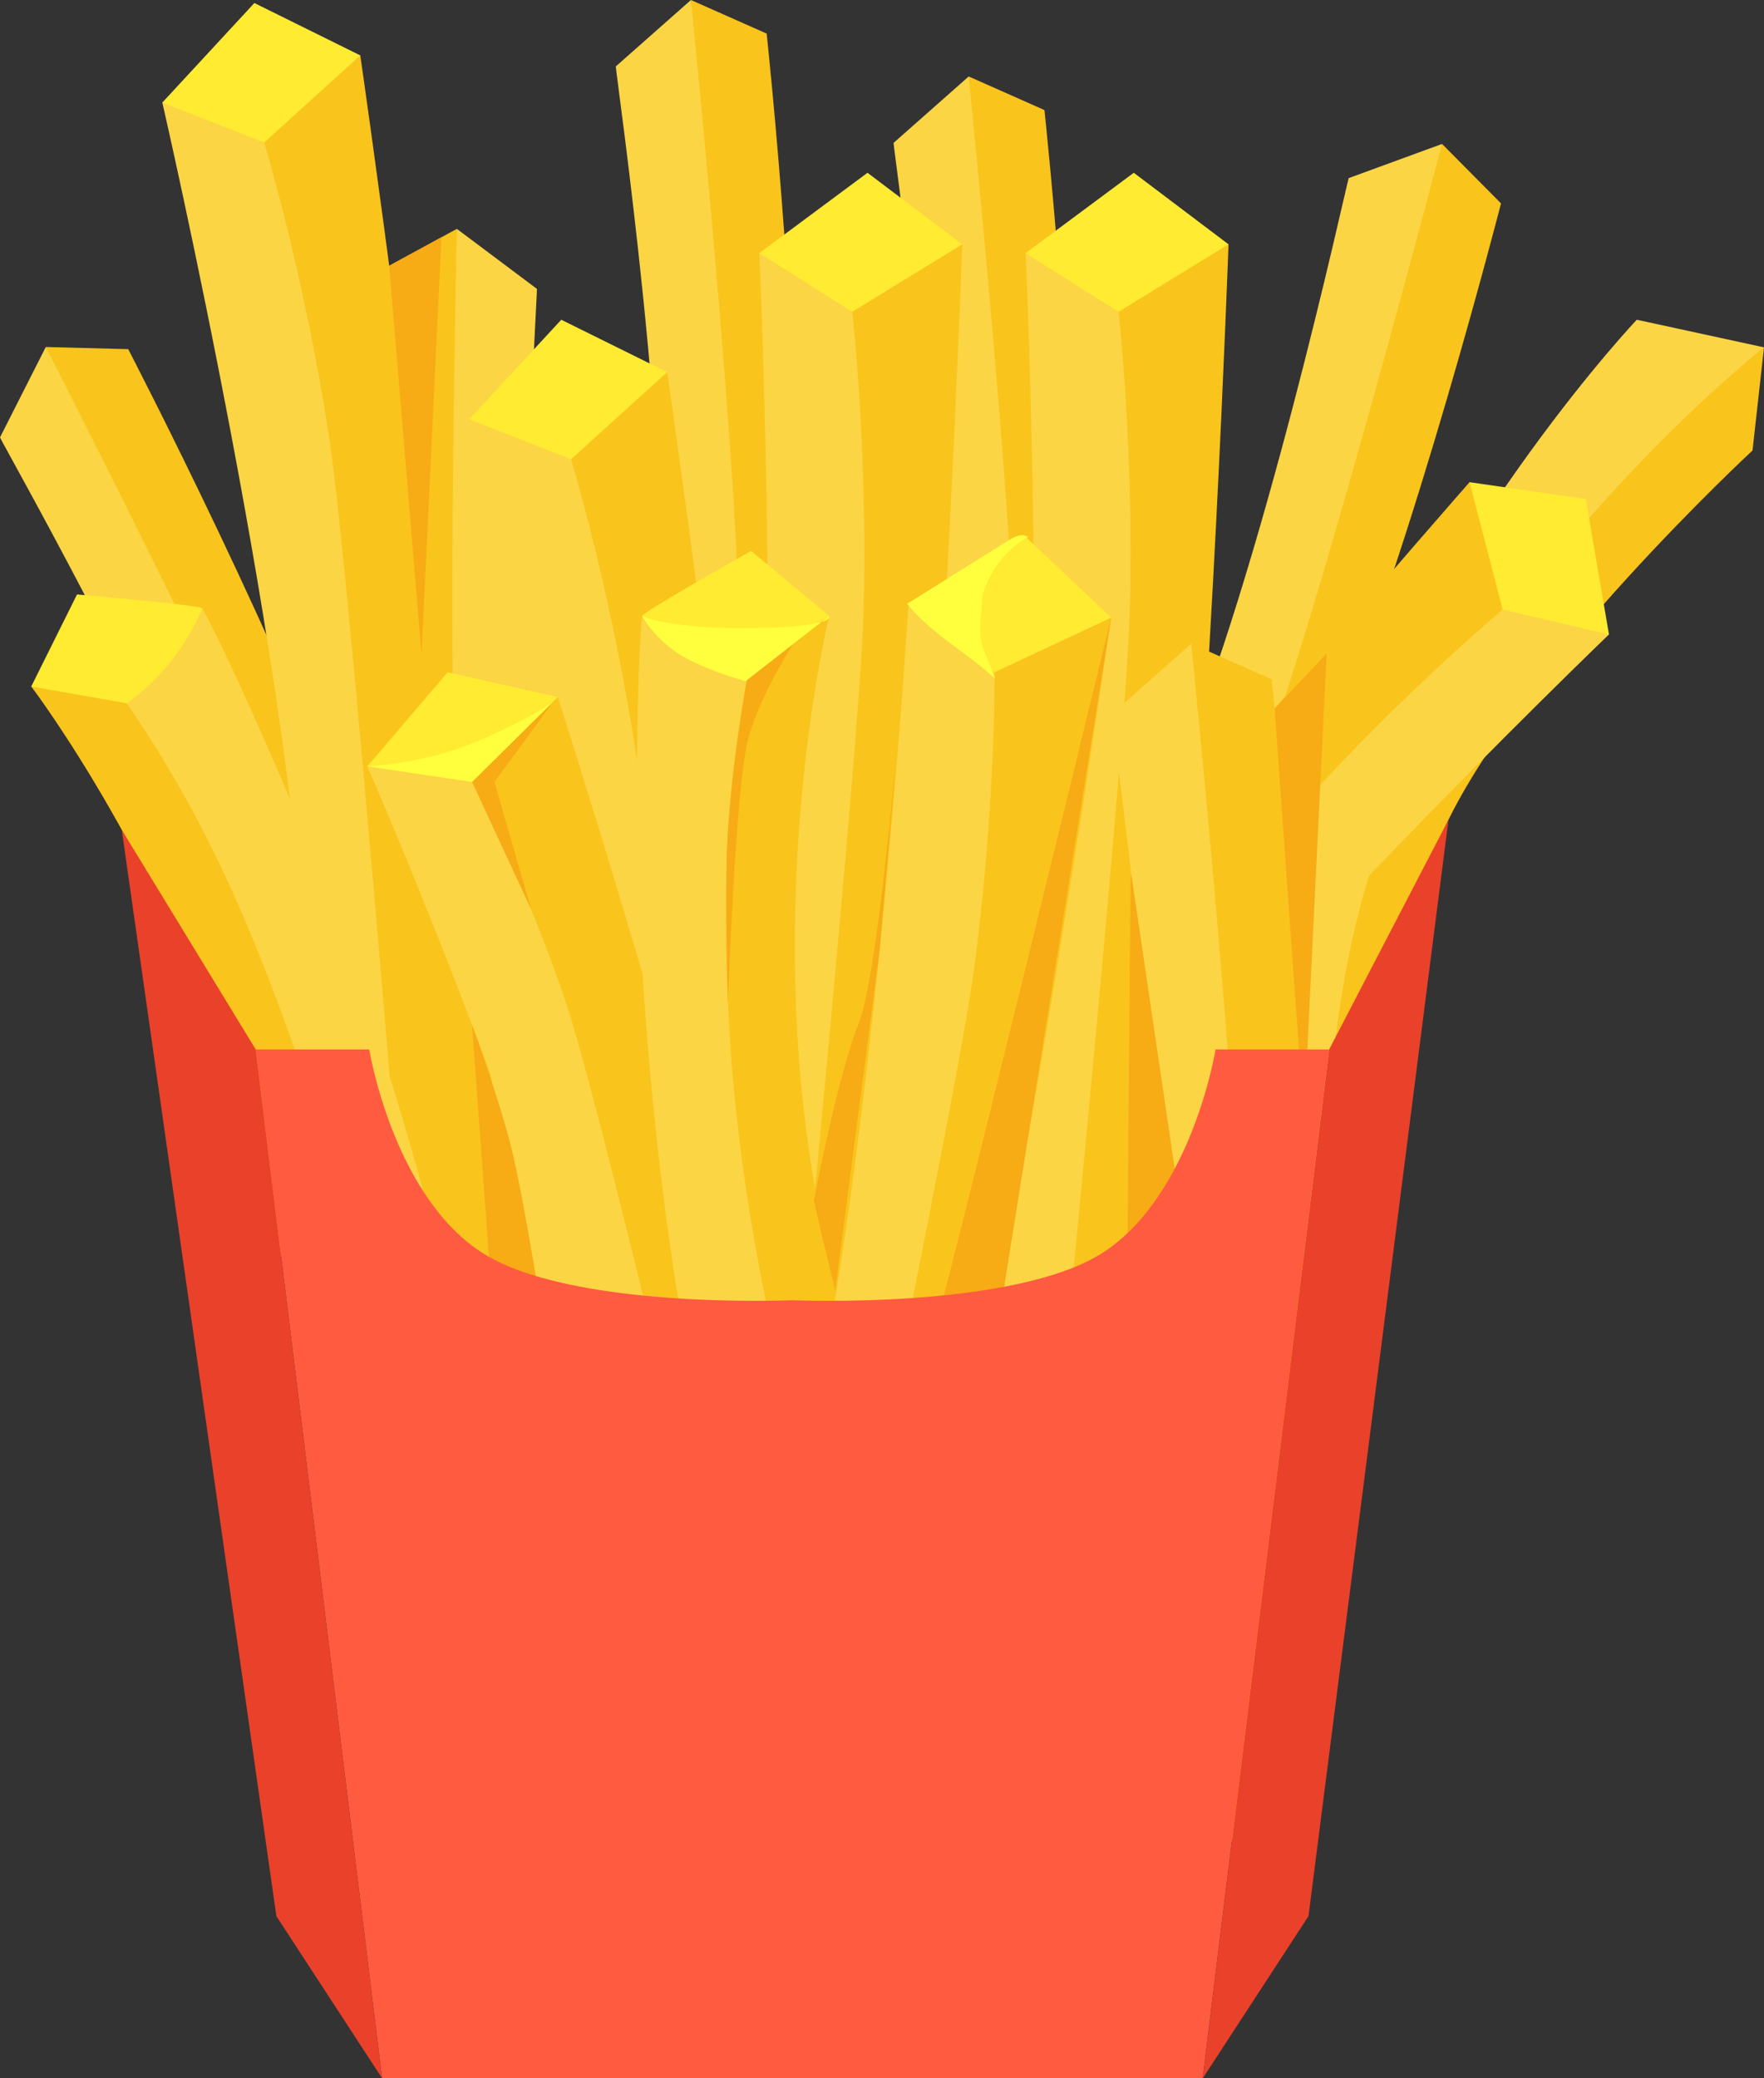 <svg width="45" height="53" viewBox="0 0 45 53" fill="none" xmlns="http://www.w3.org/2000/svg">
<rect x="0" y="0" width="45" height="53" fill="#333333" stroke="none"/>
<g clip-path="url(#clip0_599_35241)">
<path d="M1.168 8.849L3.271 8.904C3.271 8.904 7.414 16.887 9.165 22C11.04 27.475 12.649 34.943 12.649 34.943L11.662 36.23L10.853 34.368L1.168 8.849Z" fill="#F9C41C"/>
<path d="M0 11.155C0.101 11.388 5.055 20.093 6.86 25.5C8.665 30.906 9.622 35.4 9.622 35.4L11.662 36.23C11.662 36.23 9.554 27.331 8.331 23.891C7.109 20.451 1.168 8.849 1.168 8.849L0 11.155Z" fill="#FBD544"/>
<path d="M17.626 0L19.558 0.857C19.558 0.857 20.522 9.854 20.302 15.271C20.066 21.071 18.864 28.621 18.864 28.621L17.483 29.437L17.404 27.398L17.626 0Z" fill="#F9C41C"/>
<path d="M15.709 1.694C15.719 1.949 17.175 11.927 16.899 17.637C16.623 23.347 15.888 27.885 15.888 27.885L17.483 29.437C17.483 29.437 18.738 20.369 18.845 16.707C18.953 13.045 17.626 0 17.626 0L15.709 1.694Z" fill="#FBD544"/>
<path d="M36.787 3.671L38.291 5.187C38.291 5.187 36.048 13.939 33.95 18.911C31.704 24.236 27.946 30.835 27.946 30.835L26.372 31.084L27.011 29.154L36.787 3.671Z" fill="#F9C41C"/>
<path d="M34.406 4.542C34.326 4.783 32.201 14.633 29.948 19.858C27.696 25.084 25.426 29.046 25.426 29.046L26.372 31.084C26.372 31.084 30.71 23.089 32.089 19.712C33.468 16.335 36.787 3.671 36.787 3.671L34.406 4.542Z" fill="#FBD544"/>
<path d="M24.712 1.95L26.644 2.807C26.644 2.807 27.608 11.804 27.388 17.221C27.152 23.021 25.95 30.571 25.95 30.571L24.569 31.387L24.49 29.348L24.712 1.95Z" fill="#F9C41C"/>
<path d="M22.795 3.644C22.805 3.899 24.261 13.877 23.985 19.587C23.709 25.297 22.974 29.835 22.974 29.835L24.569 31.387C24.569 31.387 25.824 22.319 25.931 18.657C26.038 14.995 24.712 1.95 24.712 1.95L22.795 3.644Z" fill="#FBD544"/>
<path d="M11.654 5.836L9.795 6.85C9.795 6.85 9.534 15.897 10.175 21.279C10.862 27.041 12.648 34.467 12.648 34.467L14.088 35.166L14.007 33.128L11.654 5.836Z" fill="#F9C41C"/>
<path d="M13.697 7.367C13.707 7.621 13.031 17.687 13.751 23.357C14.471 29.026 15.556 33.488 15.556 33.488L14.088 35.166C14.088 35.166 12.131 26.232 11.739 22.59C11.347 18.949 11.654 5.836 11.654 5.836L13.697 7.367Z" fill="#FBD544"/>
<path d="M45 8.858L44.707 11.488C44.707 11.488 38.87 16.893 36.889 21.031C34.627 25.757 34.701 30.562 35.03 33.348C35.207 34.848 34.719 35.761 34.719 35.761L33.017 35.757L31.858 35.059L34.751 20.414L41.527 10.122L45 8.858Z" fill="#F9C41C"/>
<path d="M41.755 8.154C41.755 8.154 37.13 13.013 34 20.328C30.869 27.643 31.858 35.059 31.858 35.059L33.955 34.811C33.955 34.811 32.999 25.721 35.8 20.131C39.149 13.45 45 8.858 45 8.858L41.755 8.154Z" fill="#FBD544"/>
<path d="M4.141 2.615L6.489 0.077L9.191 1.413L7.985 4.164L6.121 5.401L4.141 2.615Z" fill="#FFEB31"/>
<path d="M6.74 3.635L9.191 1.413C9.191 1.413 11.002 13.944 11.438 20.307C11.874 26.67 12.692 38.197 12.692 38.197L10.938 39.708L9.4 26.789L5.959 5.701L6.74 3.635Z" fill="#F9C41C"/>
<path d="M4.141 2.615C4.141 2.615 7.597 17.625 7.795 25.17C7.993 32.716 8.386 37.954 8.386 37.954L10.938 39.708C10.938 39.708 9.019 15.241 8.395 11.141C7.77 7.04 6.74 3.635 6.74 3.635L4.141 2.615Z" fill="#FBD544"/>
<path d="M41.045 16.179L40.455 12.726L37.487 12.296L37.011 15.275L37.898 17.369L41.045 16.179Z" fill="#FFEB31"/>
<path d="M38.333 15.545L37.488 12.297C37.488 12.297 29.24 21.695 25.454 26.743C21.668 31.792 14.788 40.922 14.788 40.922L15.435 43.181L23.664 33.303L37.872 17.71L38.333 15.545Z" fill="#F9C41C"/>
<path d="M41.045 16.179C41.045 16.179 30.094 26.703 25.871 32.871C21.647 39.039 18.502 43.176 18.502 43.176L15.435 43.181C15.435 43.181 30.192 23.906 32.918 20.849C35.644 17.791 38.333 15.544 38.333 15.544L41.045 16.179Z" fill="#FBD544"/>
<path d="M11.97 10.693L14.318 8.154L17.02 9.49L15.814 12.242L13.95 13.479L11.97 10.693Z" fill="#FFEB31"/>
<path d="M14.569 11.712L17.02 9.49C17.02 9.49 18.831 22.021 19.267 28.384C19.703 34.746 20.521 46.273 20.521 46.273L18.767 47.785L17.229 34.866L13.788 13.777L14.569 11.712Z" fill="#F9C41C"/>
<path d="M11.97 10.693C11.97 10.693 15.426 25.702 15.624 33.248C15.822 40.793 16.215 46.031 16.215 46.031L18.767 47.785C18.767 47.785 16.849 23.318 16.224 19.218C15.599 15.117 14.569 11.712 14.569 11.712L11.97 10.693Z" fill="#FBD544"/>
<path d="M19.369 6.456L22.13 4.406L24.547 6.231L22.871 8.707L20.817 9.57L19.369 6.456Z" fill="#FFEB31"/>
<path d="M21.741 7.951L24.547 6.231C24.547 6.231 24.09 18.891 23.382 25.228C22.674 31.565 21.419 43.05 21.419 43.05L19.424 44.204L20.221 31.214L20.605 9.833L21.741 7.951Z" fill="#F9C41C"/>
<path d="M19.369 6.456C19.369 6.456 20.085 21.865 18.932 29.319C17.779 36.773 17.23 41.996 17.23 41.996L19.424 44.204C19.424 44.204 21.909 19.791 22.028 15.642C22.146 11.493 21.741 7.951 21.741 7.951L19.369 6.456Z" fill="#FBD544"/>
<path d="M26.162 6.456L28.923 4.406L31.34 6.231L29.663 8.707L27.61 9.57L26.162 6.456Z" fill="#FFEB31"/>
<path d="M28.534 7.951L31.34 6.231C31.34 6.231 30.883 18.891 30.175 25.228C29.467 31.565 28.212 43.05 28.212 43.05L26.217 44.204L27.014 31.214L27.398 9.833L28.534 7.951Z" fill="#F9C41C"/>
<path d="M26.162 6.456C26.162 6.456 26.878 21.865 25.725 29.319C24.572 36.773 24.023 41.996 24.023 41.996L26.217 44.204C26.217 44.204 28.702 19.791 28.82 15.642C28.939 11.493 28.534 7.951 28.534 7.951L26.162 6.456Z" fill="#FBD544"/>
<path d="M9.37 19.542L11.421 17.143L14.23 17.777L13.329 20.164L11.618 21.448L9.37 19.542Z" fill="#FFEB31"/>
<path d="M12.043 19.94L14.23 17.777C14.23 17.777 17.338 27.48 18.438 32.485C19.539 37.49 21.559 46.551 21.559 46.551L19.986 48.037L17.108 37.98L11.49 21.712L12.043 19.94Z" fill="#F9C41C"/>
<path d="M9.37 19.543C9.37 19.543 14.362 30.96 15.352 36.946C16.343 42.931 17.282 47.046 17.282 47.046L19.986 48.037C19.986 48.037 15.516 28.832 14.468 25.662C13.419 22.491 12.043 19.94 12.043 19.94L9.37 19.543Z" fill="#FBD544"/>
<path d="M16.379 15.708C16.399 15.605 19.162 14.049 19.162 14.049L21.153 15.708L19.351 18.378L17.485 17.697L16.379 15.708Z" fill="#FFEB31"/>
<path d="M19.092 17.117L21.152 15.707C21.152 15.707 19.75 21.405 20.492 28.204C21.235 35.004 24.701 44.353 24.701 44.353L24.038 45.83L20.142 38.658L17.356 23.529L19.092 17.117Z" fill="#F9C41C"/>
<path d="M21.848 46.1C22.484 46.557 23.35 46.197 24.038 45.83C22.519 43.341 18.992 35.13 18.571 25.57C18.435 22.496 18.532 20.021 19.092 17.117C18.084 16.919 17.133 16.425 16.379 15.707C16.225 17.286 16.221 21.692 16.284 22.975C17.175 41.191 21.589 45.914 21.848 46.1Z" fill="#FBD544"/>
<path d="M5.161 15.514C5.103 15.429 1.965 15.159 1.965 15.159L0.797 17.507L3.496 19.196L4.933 17.795L5.161 15.514Z" fill="#FFEB31"/>
<path d="M3.236 17.936L0.797 17.507C0.797 17.507 4.322 22.13 6.319 28.656C8.315 35.181 8.826 45.175 8.826 45.175L10.013 46.249L10.753 38.066L7.346 23.073L3.236 17.936Z" fill="#F9C41C"/>
<path d="M12.122 45.581C11.721 46.265 10.787 46.297 10.013 46.248C10.423 43.339 10.416 34.361 7.039 25.445C5.954 22.578 4.891 20.356 3.236 17.936C4.079 17.334 4.754 16.484 5.161 15.514C5.923 16.893 7.661 20.919 8.109 22.118C14.462 39.142 12.286 45.304 12.122 45.581Z" fill="#FBD544"/>
<path d="M23.175 15.388L26.139 13.664L28.346 15.752L26.414 18.023L24.281 18.647L23.175 15.388Z" fill="#FFEB31"/>
<path d="M25.373 17.143L28.346 15.752C28.346 15.752 26.535 28.283 25.154 34.501C23.772 40.719 21.294 51.991 21.294 51.991L19.189 52.912L21.371 40.091L24.042 18.884L25.373 17.143Z" fill="#F9C41C"/>
<path d="M23.175 15.388C23.175 15.388 22.237 30.784 20.293 38.061C18.35 45.339 17.244 50.468 17.244 50.468L19.189 52.912C19.189 52.912 24.272 28.93 24.834 24.819C25.396 20.709 25.373 17.143 25.373 17.143L23.175 15.388Z" fill="#FBD544"/>
<path d="M30.389 16.415L32.44 17.324C32.44 17.324 33.463 26.874 33.229 32.623C32.978 38.78 31.703 46.793 31.703 46.793L30.236 47.659L30.153 45.496L30.389 16.415Z" fill="#F9C41C"/>
<path d="M28.354 18.213C28.364 18.483 29.91 29.074 29.617 35.135C29.324 41.196 28.544 46.013 28.544 46.013L30.237 47.66C30.237 47.66 31.569 38.035 31.683 34.148C31.797 30.261 30.389 16.415 30.389 16.415L28.354 18.213Z" fill="#FBD544"/>
<path d="M14.116 17.891L12.043 19.94L13.548 23.188L12.612 19.941L14.116 17.891Z" fill="#F7AB14"/>
<path d="M19.092 17.117C19.092 17.117 18.551 20.114 18.536 22.038C18.521 23.963 18.57 25.57 18.57 25.57C18.57 25.57 18.76 20.027 19.092 18.821C19.424 17.614 20.334 16.267 20.334 16.267L19.092 17.117Z" fill="#F7AB14"/>
<path d="M9.929 6.777L10.753 16.668L11.261 6.051L9.929 6.777Z" fill="#F7AB14"/>
<path d="M20.762 30.623C20.797 30.804 21.306 32.907 21.306 32.907L22.439 24.237C22.439 24.237 23.052 17.178 23.055 17.143C23.058 17.108 22.457 24.717 21.908 26.093C21.36 27.47 20.762 30.623 20.762 30.623Z" fill="#F7AB14"/>
<path d="M23.768 34.15C23.923 33.966 28.346 15.752 28.346 15.752L25.373 34.332L23.768 34.15Z" fill="#F7AB14"/>
<path d="M28.841 22.465L28.75 33.54L30.423 32.907L28.859 22.294L28.841 22.465Z" fill="#F7AB14"/>
<path d="M12.043 26.14L12.648 34.467L14.028 34.733C14.028 34.733 13.383 30.605 13.036 29.239C12.688 27.874 12.043 26.14 12.043 26.14Z" fill="#F7AB14"/>
<path d="M32.516 18.068L33.264 28.543L33.842 16.669L32.516 18.068Z" fill="#F7AB14"/>
<path d="M31.01 26.762C31.01 26.762 30.418 30.424 28.18 31.915C25.942 33.407 20.215 33.158 20.215 33.158C20.215 33.158 14.488 33.407 12.25 31.915C10.012 30.424 9.419 26.762 9.419 26.762H6.523L9.748 53H20.215H30.681L33.906 26.762H31.01Z" fill="#FF5B40"/>
<path d="M9.748 53L7.05 48.864L3.106 21.162L6.523 26.762L9.748 53Z" fill="#EA412A"/>
<path d="M30.682 53L33.38 48.864L36.951 20.904L33.907 26.762L30.682 53Z" fill="#EA412A"/>
<path d="M9.37 19.542L12.043 19.94L14.115 17.891C14.115 17.891 13.527 18.338 12.146 18.916C10.765 19.492 9.37 19.542 9.37 19.542Z" fill="#FFFF3E"/>
<path d="M16.379 15.708C16.379 15.708 16.75 16.384 17.491 16.779C18.233 17.174 19.024 17.369 19.024 17.369L21.152 15.707C21.152 15.707 21.372 15.989 19.189 16.015C17.006 16.042 16.379 15.708 16.379 15.708Z" fill="#FFFF3E"/>
<path d="M25.062 15.21C25.229 14.57 25.66 14.009 26.224 13.694C26.083 13.588 25.886 13.681 25.736 13.774C24.871 14.315 24.006 14.856 23.141 15.398C23.761 16.17 24.669 16.637 25.381 17.308C25.289 16.981 25.106 16.696 25.036 16.357C24.951 15.946 25.062 15.607 25.062 15.21Z" fill="#FFFF3E"/>
</g>
<defs>
<clipPath id="clip0_599_35241">
<rect width="45" height="53" fill="white"/>
</clipPath>
</defs>
</svg>
